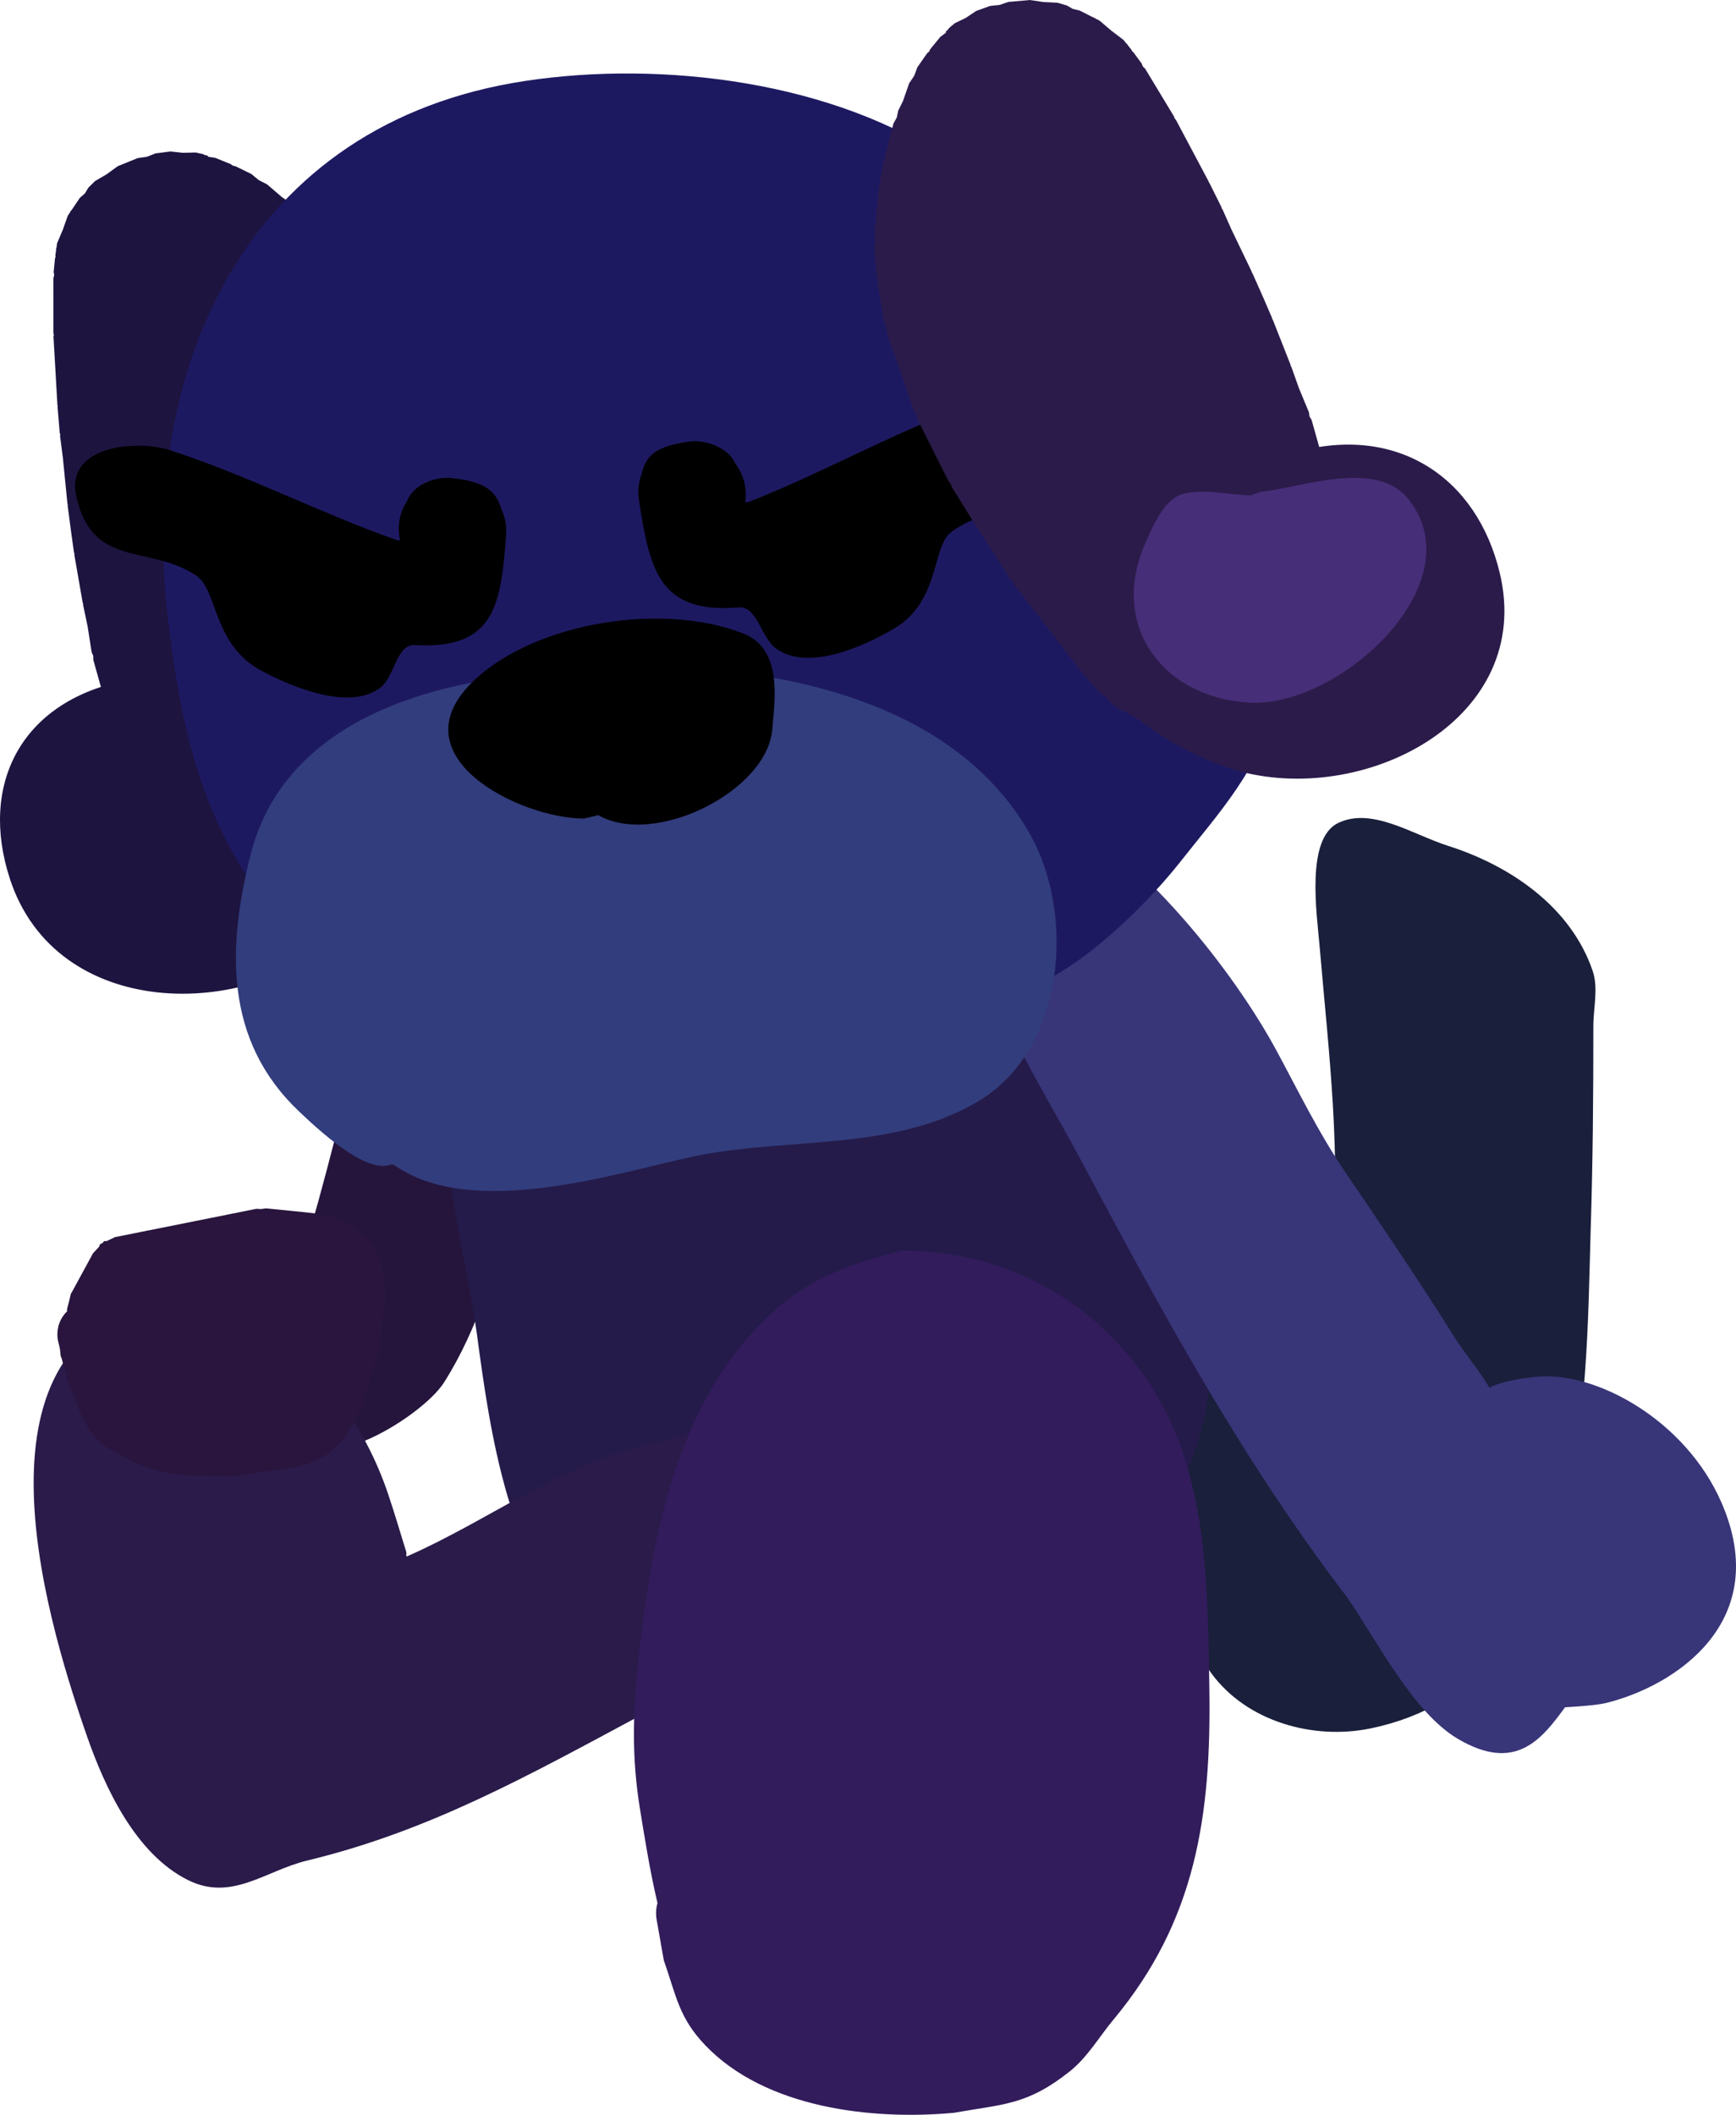 <svg version="1.1" xmlns="http://www.w3.org/2000/svg" xmlns:xlink="http://www.w3.org/1999/xlink" width="141.154" height="171.909" viewBox="0,0,141.154,171.909"><g transform="translate(-259.663,-94.2)"><g stroke="none" stroke-width="0.5" stroke-miterlimit="10"><path d="M346.107,224.226c-3.778,1.829 -5.608,-1.949 -5.608,-1.949c-5.399,-11.783 -0.764,-26.965 4.656,-38.206c2.642,-5.481 8.365,-11.075 14.171,-4.615c1.366,1.52 1.409,3.853 1.81,5.857c1.654,8.263 1.788,17.073 2.783,25.497c0.672,-0.965 1.391,-1.905 1.851,-2.98c1.198,-2.801 1.824,-7.657 2.131,-10.786c0.872,-8.911 -0.19,-17.117 -0.944,-25.958c-0.224,-2.63 -1.135,-8.699 1.503,-9.982c2.742,-1.333 6.051,0.933 8.957,1.857c5.053,1.608 9.973,4.963 11.741,10.151c0.484,1.42 0.059,3.001 0.06,4.502c0.002,5.583 -0.039,11.095 -0.223,16.687c-0.391,13.786 -0.154,36.749 -17.899,40.401c-4.627,0.952 -10.028,-0.531 -12.926,-4.465c-1.852,-2.513 -3.492,-8.233 -4.697,-11.196c-0.233,-0.572 -0.535,-1.126 -0.863,-1.674l-0.978,3.234c-0.479,1.73 -2.041,3.021 -3.929,3.074c-0.219,0.006 -0.435,-0.005 -0.646,-0.031c-0.268,0.209 -0.583,0.406 -0.95,0.584z" fill="#1a1f3b"/><path d="M292.276,157.017c0.789,-2.18 3.196,-3.307 5.376,-2.518c0.217,0.079 0.424,0.174 0.62,0.283c1.182,-0.011 2.037,2.33 2.358,3.313c1.491,4.569 1.349,10.821 1.652,15.558c0.654,10.206 -0.943,24.17 -6.528,32.946c-1.757,2.761 -11.119,8.795 -13.49,3.394c-1.848,-4.21 -0.023,-7.241 1.282,-11.365c1.92,-6.066 3.479,-12.244 4.973,-18.428c0.475,-1.963 1.013,-4.09 1.475,-6.057c0.375,-1.595 0.79,-3.183 1.072,-4.797c0.301,-1.72 -0.427,-11.185 1.209,-12.329z" fill="#25153d"/><path d="M307.23,174.599c1.824,-1.554 3.774,-2.32 6.262,-2.32c1.597,-0 2.814,1.991 4.097,2.391c1.279,0.399 2.201,-1.698 3.518,-1.946c0.951,-0.179 1.907,-0.333 2.866,-0.46c0.721,-0.096 1.789,1.104 2.134,0.462c0.914,-1.702 1.555,-3.695 3.256,-4.868c0.375,-0.259 0.937,0.088 1.366,-0.067c1.24,-0.45 2.646,-0.623 3.939,-0.365c0.171,0.034 0.425,0.371 0.48,0.206c0.902,-2.737 -0.558,-19.174 9.617,-13.069c6.271,3.763 7.385,13.848 9.056,20.136c4.391,16.528 9.624,36.12 -4.847,49.71c-9.53,8.95 -31.553,12.911 -41.816,2.834c-6.145,-6.033 -7.632,-16.494 -8.714,-24.57c-0.812,-6.066 -3.677,-16.555 -2.541,-22.931c0.248,-1.391 0.924,-5.674 2.977,-5.788c0.876,-0.569 1.921,-0.899 3.044,-0.899c1.825,0 3.446,0.874 4.468,2.225c0.346,0.101 0.565,-0.448 0.839,-0.682z" fill="#241b4a"/><path d="M327.713,224.342c-3.517,4.406 -11.115,6.704 -15.861,9.245c-9.197,4.927 -17.212,9.441 -27.221,11.857c-3.388,0.818 -6.127,3.357 -9.684,1.585c-4.276,-2.131 -6.77,-7.538 -8.251,-11.807c-3.586,-10.337 -9.91,-32.148 6.122,-35.303c7.292,-1.435 13.686,5.993 16.659,11.65c0.69,1.312 1.287,2.711 1.757,4.116c0.633,1.89 0.964,3.083 1.462,4.664c0.037,0.118 -0.046,0.415 0.068,0.365c6.612,-2.908 12.362,-7.402 19.561,-9.112c6.924,-1.644 12.638,-3.788 14.027,4.574c1.173,0.77 2.059,1.979 2.39,3.457c0.324,1.448 0.055,2.89 -0.646,4.073c-0.1,0.225 -0.225,0.438 -0.383,0.636z" fill="#2a1b4a"/><path d="M378.189,235.541c-3.635,-2.149 -6.561,-7.96 -8.982,-11.482c-8.692,-11.372 -15.188,-23.441 -21.727,-35.686c-2.424,-4.54 -5.374,-9.136 -6.991,-13.827c-0.625,-1.813 -0.858,-3.574 -1.321,-5.368c-0.215,-0.834 -1.278,-4.642 -1.264,-5.041c0.053,-1.595 0.642,-2.868 0.963,-4.302c1.355,-0.28 2.524,-1.018 4.065,-0.839c0.819,0.095 4.718,2.425 5.832,3.221c5.436,3.881 11.462,11.388 14.741,17.478c1.786,3.316 3.398,6.641 5.573,9.833c3.006,4.411 6.017,8.86 8.846,13.362c0.858,1.366 2.035,2.732 2.844,4.113c1.216,-0.651 3.52,-0.854 3.835,-0.886c4.787,-0.483 12.11,3.506 15.035,10.23c4.192,9.639 -3.709,14.869 -9.331,16.274c-0.791,0.198 -2.281,0.294 -3.389,0.36c-1.886,2.572 -4.005,5.355 -8.729,2.562z" fill="#383578"/><path d="M264.435,201.921c0.134,-0.446 0.376,-0.83 0.688,-1.132l-0.001,-0.085l-0.021,-0.034l0.173,-0.667l0.158,-0.671l0.034,-0.02l1.756,-3.227l0.505,-0.549l0.064,-0.192l0.199,-0.094l0.149,-0.162l0.202,-0.004l0.674,-0.32l11.495,-2.301l0.391,0.019l0.387,-0.057l3.095,0.31l0.016,0.006l0.016,-0.002l0.942,0.106l0.142,0.053l0.151,-0.003l1.243,0.285l0.453,0.23l0.474,0.183l0.877,0.618l0.073,0.084l0.1,0.049l0.495,0.415l0.293,0.403l0.335,0.368l0.511,0.951l0.127,0.5l0.174,0.486l0.154,1.552l-0.002,0.014l0.004,0.013l0.04,0.455l-0.048,0.303l0.031,0.305l-0.242,1.676l-0.258,2.026l-0.08,0.205l-0.01,0.219l-1.147,3.817l-0.134,0.225l-0.063,0.254l-0.549,1.032l-0.276,0.669l-0.283,0.383l-0.233,0.416l-0.91,0.966l-0.356,0.228l-0.313,0.284l-0.317,0.17l-0.077,0.019l-0.061,0.05l-0.926,0.43l-0.341,0.065l-0.317,0.14l-1.495,0.259l-0.069,-0.005l-0.064,0.025l-1.403,0.17l-0.307,0.053l-1.682,0.292l-0.261,-0.019l-0.256,0.057l-1.933,-0.05l-0.014,-0.004l-0.015,0.003l-2.014,-0.074l-0.116,-0.034l-0.12,0.014l-1.023,-0.131l-0.205,-0.08l-0.219,-0.01l-1.624,-0.488l-0.218,-0.13l-0.247,-0.06l-2.371,-1.244l-0.321,-0.287l-0.363,-0.231l-0.471,-0.496l-0.173,-0.306l-0.236,-0.26l-0.511,-0.951l-0.036,-0.143l-0.087,-0.12l-0.189,-0.47l-0.562,-1.291l-0.018,-0.109l-0.06,-0.092l-0.235,-0.691l-0.011,-0.135l-0.062,-0.121l-0.134,-0.578l-0.152,-0.498l-0.003,-0.064l-0.03,-0.056l-0.088,-0.348l-0.099,-0.271l-0.055,-0.518l-0.055,-0.276l-0.064,-0.252c-0.114,-0.419 -0.126,-0.87 -0.015,-1.317l-0,-0.079l0.029,-0.028c0.002,-0.007 0.004,-0.013 0.006,-0.02z" fill="#29153d"/><g fill="#1d1440"><path d="M285.978,164.898l-0.942,0.738l-0.33,-0.042l-0.218,0.236l-3,0.073l-0.356,-0.076l-0.037,0.015l-0.116,-0.048l-0.378,-0.081l-1.131,-0.54l-0.161,-0.066l-0.497,-0.025l-0.035,0.015l-0.05,-0.02l-0.24,-0.012l-0.756,-0.221l-0.848,-0.485l-0.912,-0.355l-0.863,-0.599l-0.101,-0.113l-0.14,-0.063l-0.532,-0.41l-0.475,-0.593l-0.599,-0.478l-0.875,-1.135l-0.119,-0.272l-0.215,-0.21l-0.508,-0.819l-0.091,-0.285l-0.195,-0.233l-0.965,-1.99l-0.585,-1.14l-0.078,-0.338l-0.198,-0.291l-0.591,-1.607l-0.022,-0.22l-0.112,-0.194l-1.455,-5.166l-0.007,-0.334l-0.133,-0.312l-0.321,-2.064l-0.373,-1.782l0.004,-0.095l-0.04,-0.088l-0.675,-3.874l0.008,-0.094l-0.036,-0.089l-0.272,-1.953l0.003,-0.027l-0.01,-0.025l-0.237,-1.827l0.01,-0.082l-0.029,-0.079l-0.371,-3.73l-0.226,-1.746l0.016,-0.124l-0.042,-0.119l-0.178,-2.11l0.013,-0.073l-0.023,-0.071l-0.214,-3.716l0,-0l-0,-0l-0.107,-1.858l0.031,-0.155l-0.04,-0.155l-0,-1.48v-0v0l-0.001,-2.96l0.067,-0.256l-0.042,-0.263l0.106,-1.102l0.046,-0.124l-0.015,-0.132l0.067,-0.464l-0.019,-0.035l0.041,-0.114l0.052,-0.362l0.469,-1.109l0.402,-1.134l0.206,-0.304l0.047,-0.112l0.038,-0.014l0.689,-1.018l0.412,-0.364l0.281,-0.467l0.543,-0.535l0.917,-0.536l0.035,-0.031l0.013,0.001l0.872,-0.638l1.619,-0.659l0.758,-0.112l0.709,-0.274l1.205,-0.156l1.022,0.11l1.025,-0.025l0.591,0.127l0.196,0.094l0.158,0.017l0.078,0.096l0.046,0.022l0.525,0.079l1.253,0.505l0.182,0.13l0.219,0.049l1.288,0.631l0.592,0.49l0.688,0.353l1.2,1.033l0.737,0.497l0.395,0.434l0.504,0.31l0.969,0.977l0.969,0.977l0.066,0.109l0.108,0.073l1.206,1.324l0.14,0.259l0.23,0.191l2.459,3.309l0.196,0.471l0.335,0.393l0.958,1.922l0.046,0.211l0.13,0.177l1.348,3.308l0.067,0.489l0.221,0.448l0.87,4.068l0.538,2.398l-0.012,0.386l0.127,0.369l0.451,5.543l-0.044,0.253l0.062,0.252l-0.035,2.834l-0.012,0.042l0.01,0.043l-0.164,5.826l-0.074,0.253l0.034,0.263l-0.55,4.407l-0.432,3.841l-0.064,0.166l0.014,0.179l-0.378,2.109l-0.276,0.596l0.004,0.009l-0.014,0.031l-0.109,0.634l-0.343,0.755l-0.421,0.521c-0.05,0.11 -0.104,0.217 -0.162,0.324l-0.165,0.356l-0.377,0.459c-0.579,0.721 -1.349,1.306 -2.263,1.678l-0.136,0.1l-0.088,-0.014c-0.199,0.071 -0.403,0.133 -0.614,0.183c-1.042,0.251 -2.096,0.212 -3.068,-0.066zM275.66,119.281l0.16,0.034l0,0l0,0l0.128,0.028l0.035,-0.014l-0.229,-0.154l-0.095,-0.104z"/><path d="M279.94,154.607c0.209,0.296 0.415,0.601 0.631,0.923c0.27,0.402 0.455,1.495 0.827,1.194c0.713,-1.374 2.017,-2.447 3.691,-2.851c0.806,-0.194 1.619,-0.215 2.396,-0.085c1.676,-0.206 3.192,0.332 3.905,2.406c0.357,0.496 0.639,1.055 0.824,1.662c2.443,3.191 -2.365,10.039 -4.853,12.336c-7.63,7.047 -23.148,6.941 -26.896,-4.562c-2.504,-7.683 0.941,-14.324 9.166,-16.059c0.627,-0.132 1.267,-0.178 1.908,-0.149c-0.033,-0.354 -0.031,-0.705 0.004,-1.05c-0.24,-0.521 0.052,-1.068 0.431,-1.624c0.213,-0.481 0.495,-0.93 0.839,-1.333c0.066,-0.158 0.111,-0.316 0.124,-0.474c0.378,-4.455 0.866,-8.702 0.615,-13.155c-0.166,-2.944 -0.882,-5.494 -1.795,-8.371c-0.577,-1.817 -3.048,-2.86 -2.199,-5.295c2.902,-8.331 9.538,-4.684 12.612,0.414c4.706,7.805 3.09,19.575 2.36,27.847c-0.137,1.552 -2.2,7.612 -4.589,8.225z"/></g><path d="M326.137,179.694c-14.633,1.069 -34.012,1.297 -44.395,-11.508c-5.751,-7.093 -7.45,-15.239 -8.443,-23.901c-2.316,-20.192 6.428,-40.091 29.09,-43.509c11.07,-1.67 25.139,0.011 34.645,6.579c3.956,2.733 7.153,6.639 10.813,9.754c10.181,8.666 18.23,21.077 15.437,34.38c-1.069,5.09 -4.511,8.783 -7.663,12.782c-2.474,3.138 -6.918,7.571 -10.818,9.566c-5.776,2.955 -11.917,4.733 -18.516,5.81z" fill="#1d1961"/><path d="M291.46,188.854c-2.059,0.846 -6.102,-3.003 -7.476,-4.302c-6.157,-5.823 -5.794,-13.464 -3.968,-20.795c2.119,-8.505 9.772,-12.449 17.894,-14.043c14.172,-2.781 37.221,-2.244 45.462,12.222c3.78,6.636 2.879,17.576 -4.144,21.773c-7.007,4.188 -15.739,2.867 -23.435,4.552c-6.175,1.352 -17.83,5.095 -24.092,0.632z" fill="#323d7d"/><path d="M307.151,160.741c-5.229,-0.006 -15.522,-5.11 -8.867,-11.299c5.04,-4.687 15.318,-6.323 21.867,-3.725c3.208,1.273 2.484,5.55 2.303,7.78c-0.406,4.994 -9.533,9.603 -14.145,6.965z" fill="#000000"/><path d="M315.768,130.089c1.343,-0.164 3.161,0.555 3.675,1.778c0.509,0.67 0.824,1.487 0.858,2.371c0.01,0.266 -0.005,0.527 -0.044,0.78c0.089,0.026 0.193,0.019 0.317,-0.03c6.107,-2.4 11.626,-5.575 17.794,-7.812c2.627,-0.953 8.502,-0.633 7.909,3.514c-0.857,5.993 -5.583,4.025 -9.252,6.744c-1.633,1.21 -0.883,5.663 -4.7,7.885c-2.357,1.372 -6.875,3.484 -9.531,1.624c-1.256,-0.879 -1.555,-3.502 -3.081,-3.369c-6.509,0.565 -7.239,-3.176 -8.092,-8.684c-0.029,-0.172 -0.047,-0.347 -0.054,-0.525c-0.022,-0.563 0.072,-1.103 0.26,-1.597c0.248,-1.122 0.739,-1.937 2.452,-2.401c0.419,-0.113 0.911,-0.206 1.49,-0.277z" fill="#000000"/><path d="M356.316,153.121c-0.211,0.051 -0.422,0.09 -0.633,0.117l-0.07,0.052l-0.172,-0.026c-0.994,0.089 -1.974,-0.074 -2.861,-0.442l-0.572,-0.231l-0.331,-0.236c-0.106,-0.067 -0.21,-0.136 -0.312,-0.209l-0.643,-0.265l-0.697,-0.505l-0.429,-0.504l-0.028,-0.02l-0.001,-0.009l-0.555,-0.396l-1.442,-1.671l-0.082,-0.162l-0.144,-0.116l-2.403,-3.157l-2.805,-3.598l-0.109,-0.245l-0.198,-0.187l-3.216,-5.011l-0.014,-0.042l-0.033,-0.032l-1.525,-2.458l-0.079,-0.248l-0.172,-0.201l-2.53,-5.041l-0.084,-0.38l-0.215,-0.331l-0.795,-2.336l-1.386,-3.943l-0.043,-0.491l-0.199,-0.457l-0.568,-3.496l0.02,-0.213l-0.071,-0.205l-0.178,-2.11l0.085,-0.494l-0.077,-0.499l0.401,-3.999l0.1,-0.27l-0.014,-0.289l0.354,-1.7l0.056,-0.112l-0.001,-0.125l0.331,-1.291l0.33,-1.291l0.276,-0.499l0.116,-0.557l0.381,-0.767l0.503,-1.443l0.414,-0.618l0.258,-0.695l0.791,-1.133l0.166,-0.142l0.091,-0.196l0.827,-1.007l0.417,-0.306l0.028,-0.04l0.018,-0.119l0.129,-0.086l0.122,-0.171l0.449,-0.377l0.907,-0.441l0.833,-0.558l1.134,-0.408l0.763,-0.081l0.721,-0.245l1.761,-0.155l1.098,0.164l0.011,-0.007l0.047,0.011l1.083,0.054l0.756,0.221l0.492,0.281l0.552,0.132l1.139,0.577l0.04,-0.005l0.1,0.076l0.34,0.172l0.949,0.809l0.994,0.756l0.237,0.292l0.096,0.082l0.002,0.039l0.304,0.375l0.057,0.122l0.105,0.088l0.674,0.914l0.102,0.248l0.193,0.193l1.561,2.584v0v0l0.78,1.292l0.047,0.153l0.109,0.121l0.887,1.67v0l0,0l1.774,3.34l0.018,0.073l0.049,0.058l0.958,1.922l0.027,0.123l0.079,0.101l0.723,1.626l1.644,3.423l0.017,0.082l0.052,0.067l0.757,1.701l0.005,0.027l0.017,0.022l0.792,1.827l0.015,0.094l0.056,0.079l1.455,3.686l0.012,0.095l0.054,0.081l0.614,1.724l0.808,1.947l0.048,0.332l0.17,0.295l1.455,5.166l0.005,0.22l0.096,0.202l0.331,1.669l-0.02,0.343l0.11,0.33l0.09,1.259l0.207,2.172l-0.047,0.292l0.071,0.29l-0.012,0.945l-0.077,0.281l0.04,0.291l-0.165,1.385l-0.27,0.688l-0.101,0.732l-0.248,0.598l-0.089,0.118l-0.028,0.144l-0.437,0.913l-0.609,0.722l-0.484,0.806l-0.543,0.535l-0.203,0.119l-0.034,0.04l-0.039,0.003l-0.421,0.246l-0.105,0.13l-0.702,0.982l-0.287,0.242l-0.076,0.094l-0.04,0.003l-0.27,0.227l-2.657,1.291l-0.315,-0.108l-0.265,0.186l-1.211,-0.219c-0.702,0.681 -1.6,1.191 -2.643,1.442zM343.791,107.02l-0.028,0.134l-0.118,0.238l0.038,-0.004l0.098,-0.082l0,-0l0,-0l0.122,-0.102z" fill="#2b1b4a"/><path d="M350.457,134.863c-5.001,-6.89 -12.62,-16.434 -12.63,-25.371c-0.006,-5.838 3.862,-12.017 10.79,-6.056c2.025,1.742 0.419,3.769 0.874,5.615c0.72,2.924 1.441,5.473 2.849,8.117c2.13,4 4.795,7.487 7.476,11.204c0.095,0.131 0.217,0.249 0.358,0.358c0.513,0.196 0.996,0.461 1.435,0.784c0.624,0.315 1.168,0.66 1.233,1.223c0.212,0.285 0.399,0.59 0.557,0.914c0.544,-0.314 1.127,-0.563 1.744,-0.731c8.094,-2.2 14.604,2.041 16.471,9.878c2.796,11.732 -10.692,18.831 -21.069,16.125c-3.383,-0.882 -11.191,-4.688 -10.743,-8.576c-0.159,-0.614 -0.208,-1.228 -0.158,-1.823c-0.472,-2.132 0.567,-3.285 2.139,-3.863c0.61,-0.464 1.33,-0.813 2.137,-1.007c1.675,-0.404 3.378,-0.056 4.725,0.821c0.484,0.095 0.069,-0.943 0.092,-1.415c0.019,-0.379 0.038,-0.738 0.064,-1.091c-2.408,0.543 -7.406,-3.815 -8.344,-5.107z" fill="#2b1b4a"/><path d="M362.16,134.187c3.383,-0.359 9.449,-2.722 12.065,0.639c5.347,6.871 -5.717,16.918 -12.979,16.49c-7.266,-0.429 -11.3,-6.471 -8.505,-12.843c0.572,-1.305 1.533,-3.718 3.122,-4.121c1.766,-0.448 3.673,0.08 5.51,0.119z" fill="#472e78"/><path d="M297.804,133.288c1.748,0.414 2.302,1.214 2.638,2.328c0.227,0.488 0.363,1.024 0.385,1.587c0.007,0.178 0.002,0.354 -0.013,0.526c-0.419,5.526 -0.856,9.285 -7.402,8.908c-1.535,-0.088 -1.628,2.54 -2.814,3.454c-2.508,1.934 -7.186,-0.044 -9.648,-1.347c-3.988,-2.109 -3.587,-6.579 -5.313,-7.74c-3.879,-2.609 -8.445,-0.507 -9.771,-6.468c-0.917,-4.125 4.926,-4.614 7.624,-3.739c6.336,2.056 12.098,5.068 18.386,7.288c0.128,0.045 0.233,0.05 0.319,0.021c-0.059,-0.252 -0.095,-0.512 -0.105,-0.778c-0.035,-0.884 0.216,-1.708 0.672,-2.393c0.417,-1.236 2.176,-2.007 3.531,-1.882c0.584,0.054 1.083,0.132 1.51,0.233z" fill="#000000"/><path d="M313.122,248.895c-0.63,-2.671 -1.058,-5.422 -1.413,-7.585c-0.723,-4.41 -0.578,-8.072 -0.096,-12.524c1.113,-10.282 3.33,-21.838 11.89,-28.776c2.792,-2.263 6.053,-3.233 9.436,-4.15c9.354,-0.049 17.875,5.194 21.909,13.924c3.036,6.57 3.04,14.625 3.148,21.708c0.157,10.3 -1.096,18.84 -7.789,26.87c-1.174,1.408 -2.113,3.061 -3.546,4.205c-3.48,2.778 -5.425,2.664 -9.443,3.381c-6.644,0.614 -15.298,-0.367 -20.197,-5.477c-2.156,-2.249 -2.355,-3.983 -3.386,-6.93l-0.598,-3.391c0,0 -0.104,-0.597 0.085,-1.254z" fill="#321c5c"/></g></g></svg><!--rotationCenter:60.33678848977627:85.79956-->